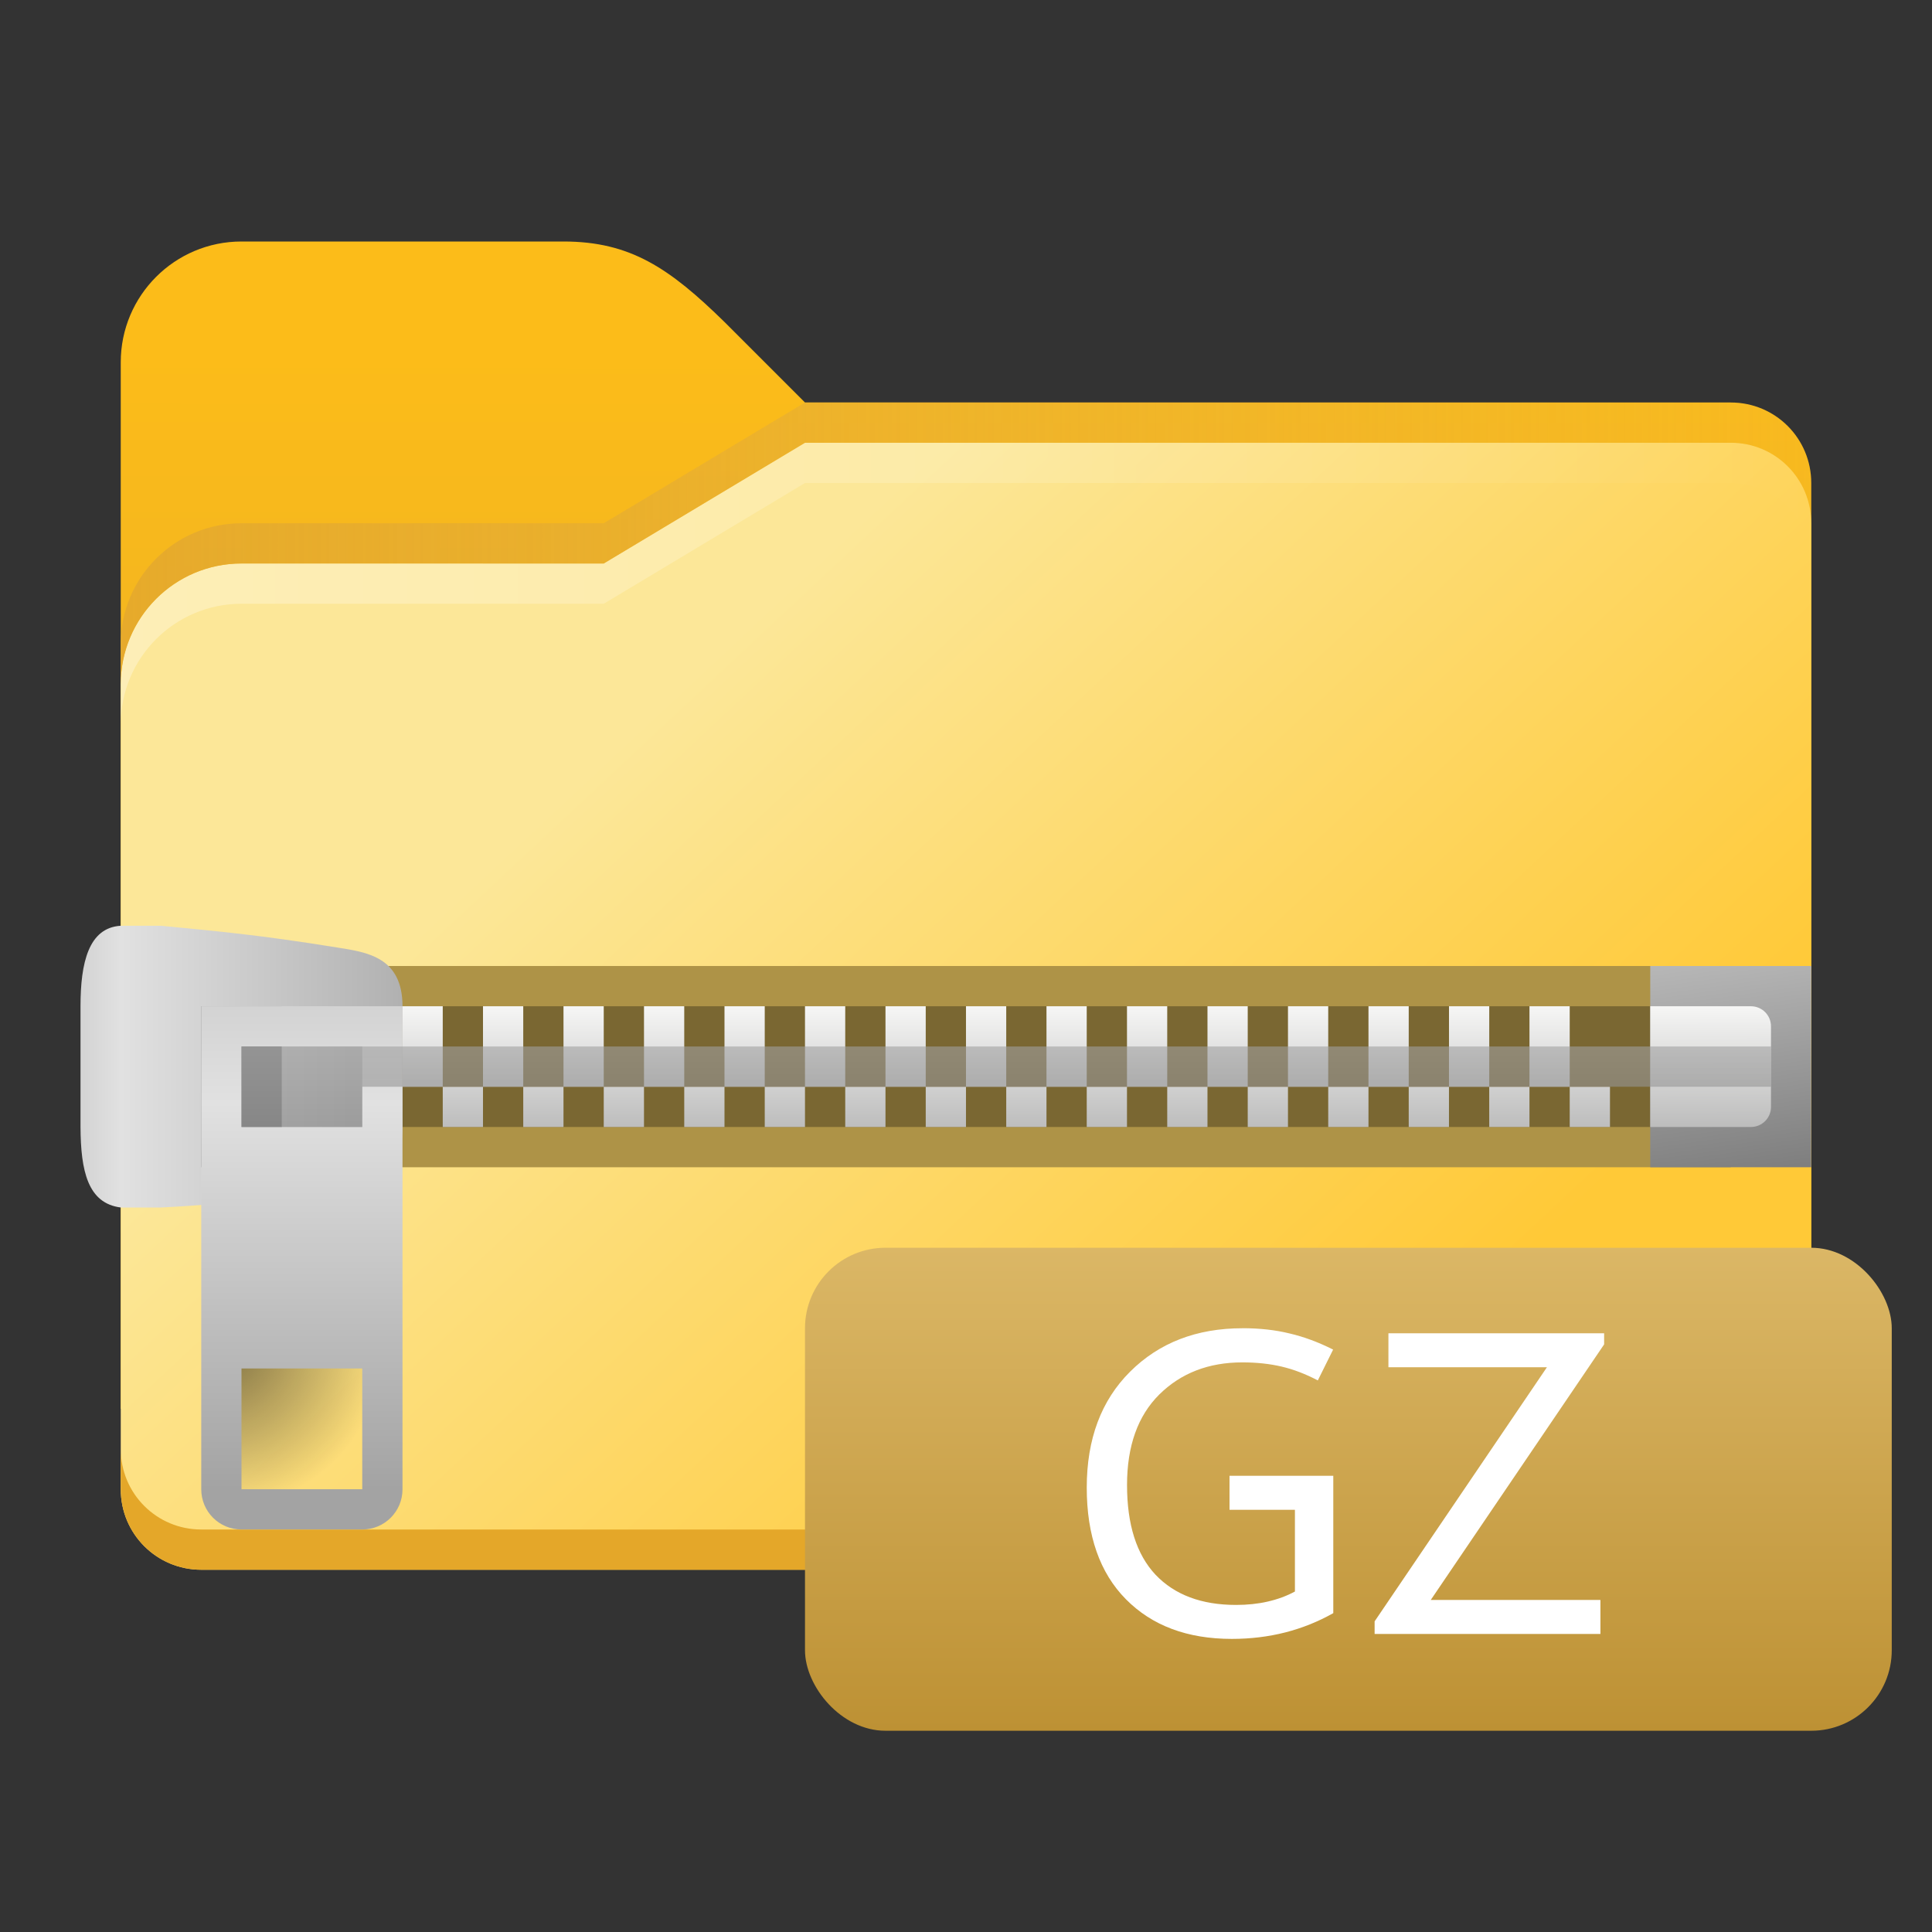 <?xml version="1.0" encoding="UTF-8" standalone="no"?>
<!-- Created with Inkscape (http://www.inkscape.org/) -->

<svg
   width="48"
   height="48"
   viewBox="0 0 48 48"
   version="1.1"
   id="svg5"
   inkscape:version="1.2.1 (9c6d41e410, 2022-07-14, custom)"
   sodipodi:docname="application-x-gzip.svg"
   xmlns:inkscape="http://www.inkscape.org/namespaces/inkscape"
   xmlns:sodipodi="http://sodipodi.sourceforge.net/DTD/sodipodi-0.dtd"
   xmlns:xlink="http://www.w3.org/1999/xlink"
   xmlns="http://www.w3.org/2000/svg"
   xmlns:svg="http://www.w3.org/2000/svg">
  <rect x="0" y="0" width="48" height="48" fill="#333333" stroke="none"/>
  <sodipodi:namedview
     id="namedview7"
     pagecolor="#ffffff"
     bordercolor="#666666"
     borderopacity="1.0"
     inkscape:pageshadow="2"
     inkscape:pageopacity="0.0"
     inkscape:pagecheckerboard="0"
     inkscape:document-units="px"
     showgrid="false"
     units="px"
     height="64px"
     inkscape:zoom="16.854167"
     inkscape:cx="24"
     inkscape:cy="24"
     inkscape:window-width="1920"
     inkscape:window-height="1012"
     inkscape:window-x="0"
     inkscape:window-y="0"
     inkscape:window-maximized="1"
     inkscape:current-layer="svg5"
     showguides="false"
     inkscape:showpageshadow="2"
     inkscape:deskcolor="#d1d1d1" />
  <defs
     id="defs2">
    <linearGradient
       inkscape:collect="always"
       id="linearGradient9539">
      <stop
         style="stop-color:#000000;stop-opacity:1;"
         offset="0"
         id="stop9535" />
      <stop
         style="stop-color:#000000;stop-opacity:0;"
         offset="1"
         id="stop9545" />
      <stop
         style="stop-color:#000000;stop-opacity:0;"
         offset="1"
         id="stop9537" />
    </linearGradient>
    <linearGradient
       inkscape:collect="always"
       id="linearGradient12673">
      <stop
         style="stop-color:#ffffff;stop-opacity:1;"
         offset="0"
         id="stop12669" />
      <stop
         style="stop-color:#ffffff;stop-opacity:0;"
         offset="1"
         id="stop12671" />
    </linearGradient>
    <linearGradient
       inkscape:collect="always"
       xlink:href="#linearGradient12673"
       id="linearGradient5594"
       x1="4"
       y1="22"
       x2="45.937"
       y2="22.007"
       gradientUnits="userSpaceOnUse"
       gradientTransform="translate(-1,-6)" />
    <linearGradient
       inkscape:collect="always"
       id="linearGradient11972">
      <stop
         style="stop-color:#fce798;stop-opacity:1"
         offset="0"
         id="stop11968" />
      <stop
         style="stop-color:#ffc937;stop-opacity:1"
         offset="1"
         id="stop11970" />
    </linearGradient>
    <linearGradient
       inkscape:collect="always"
       id="linearGradient4405">
      <stop
         style="stop-color:#fcbc19;stop-opacity:1"
         offset="0"
         id="stop4401" />
      <stop
         style="stop-color:#f4b61f;stop-opacity:1"
         offset="1"
         id="stop4403" />
    </linearGradient>
    <linearGradient
       inkscape:collect="always"
       xlink:href="#linearGradient11972"
       id="linearGradient6679"
       x1="17"
       y1="16"
       x2="33.824"
       y2="34"
       gradientUnits="userSpaceOnUse"
       gradientTransform="translate(-7.7e-7,1)" />
    <linearGradient
       inkscape:collect="always"
       xlink:href="#linearGradient4405"
       id="linearGradient7109"
       x1="24.273"
       y1="7.716"
       x2="24.265"
       y2="14.865"
       gradientUnits="userSpaceOnUse"
       gradientTransform="translate(-7.7e-7,1)" />
    <linearGradient
       inkscape:collect="always"
       xlink:href="#linearGradient6090"
       id="linearGradient5817"
       gradientUnits="userSpaceOnUse"
       x1="4"
       y1="22"
       x2="58"
       y2="22"
       gradientTransform="translate(-8,-7)" />
    <linearGradient
       inkscape:collect="always"
       id="linearGradient6090">
      <stop
         style="stop-color:#e4a729;stop-opacity:1"
         offset="0"
         id="stop6086" />
      <stop
         style="stop-color:#e2b24b;stop-opacity:0"
         offset="1"
         id="stop6088" />
    </linearGradient>
    <linearGradient
       inkscape:collect="always"
       xlink:href="#linearGradient4066"
       id="linearGradient4068"
       x1="1.058"
       y1="2.117"
       x2="1.058"
       y2="4.137"
       gradientUnits="userSpaceOnUse"
       gradientTransform="matrix(5.039,0,0,5.939,4.667,12.429)" />
    <linearGradient
       inkscape:collect="always"
       id="linearGradient4066">
      <stop
         style="stop-color:#d3d3d3;stop-opacity:1;"
         offset="0"
         id="stop4062" />
      <stop
         style="stop-color:#e1e1e1;stop-opacity:1"
         offset="0.2"
         id="stop4454" />
      <stop
         style="stop-color:#a3a3a3;stop-opacity:1"
         offset="1"
         id="stop4064" />
    </linearGradient>
    <linearGradient
       inkscape:collect="always"
       xlink:href="#linearGradient6118"
       id="linearGradient6120"
       x1="3.969"
       y1="2.117"
       x2="4.233"
       y2="2.91"
       gradientUnits="userSpaceOnUse"
       gradientTransform="matrix(15.118,0,0,6.299,-19,10.667)" />
    <linearGradient
       inkscape:collect="always"
       id="linearGradient6118">
      <stop
         style="stop-color:#b7b7b7;stop-opacity:1;"
         offset="0"
         id="stop6114" />
      <stop
         style="stop-color:#7e7e7e;stop-opacity:1"
         offset="1"
         id="stop6116" />
    </linearGradient>
    <linearGradient
       inkscape:collect="always"
       xlink:href="#linearGradient5150"
       id="linearGradient5152"
       x1="3.449"
       y1="1.852"
       x2="3.446"
       y2="2.91"
       gradientUnits="userSpaceOnUse"
       gradientTransform="matrix(3.78,0,0,-3.78,23,36)" />
    <linearGradient
       inkscape:collect="always"
       id="linearGradient5150">
      <stop
         style="stop-color:#aaaaaa;stop-opacity:1;"
         offset="0"
         id="stop5146" />
      <stop
         style="stop-color:#f6f6f5;stop-opacity:1"
         offset="1"
         id="stop5148" />
    </linearGradient>
    <linearGradient
       inkscape:collect="always"
       xlink:href="#linearGradient3105"
       id="linearGradient3097"
       x1="-1.0583334e-07"
       y1="3.704"
       x2="2.646"
       y2="3.704"
       gradientUnits="userSpaceOnUse"
       gradientTransform="matrix(3.78,0,0,3.78,2,13)" />
    <linearGradient
       inkscape:collect="always"
       id="linearGradient3105">
      <stop
         style="stop-color:#d3d3d3;stop-opacity:1;"
         offset="0"
         id="stop3099" />
      <stop
         style="stop-color:#e1e1e1;stop-opacity:1"
         offset="0.1"
         id="stop3101" />
      <stop
         style="stop-color:#a3a3a3;stop-opacity:1;"
         offset="1"
         id="stop3103" />
    </linearGradient>
    <linearGradient
       inkscape:collect="always"
       xlink:href="#linearGradient5150"
       id="linearGradient5895"
       x1="8.864"
       y1="7.937"
       x2="8.864"
       y2="6.879"
       gradientUnits="userSpaceOnUse"
       gradientTransform="matrix(3.78,0,0,3.78,-3,-1)" />
    <radialGradient
       inkscape:collect="always"
       xlink:href="#linearGradient9539"
       id="radialGradient9543"
       cx="5.027"
       cy="9.525"
       fx="5.027"
       fy="9.525"
       r="0.529"
       gradientUnits="userSpaceOnUse"
       gradientTransform="matrix(-6.8743257e-6,7.511,-7.559,4.679342e-7,77.5,-4.263)" />
    <linearGradient
       inkscape:collect="always"
       xlink:href="#linearGradient6118"
       id="linearGradient21937"
       x1="11.642"
       y1="6.35"
       x2="11.642"
       y2="7.673"
       gradientUnits="userSpaceOnUse"
       gradientTransform="matrix(3.78,0,0,3.78,-1,0)" />
    <linearGradient
       inkscape:collect="always"
       xlink:href="#linearGradient2889"
       id="linearGradient971"
       x1="28"
       y1="21.4"
       x2="28"
       y2="16"
       gradientUnits="userSpaceOnUse"
       gradientTransform="matrix(1.5,0,0,2.222,5,-4.556)" />
    <linearGradient
       inkscape:collect="always"
       id="linearGradient2889">
      <stop
         style="stop-color:#bd9134;stop-opacity:1;"
         offset="0"
         id="stop2885" />
      <stop
         style="stop-color:#dbb766;stop-opacity:1;"
         offset="1"
         id="stop2887" />
    </linearGradient>
  </defs>
  <path
     id="rect846"
     style="fill:url(#linearGradient7109);fill-opacity:1;stroke-width:2;stroke-linecap:round;stroke-linejoin:round;stroke-dasharray:24, 2"
     d="M 6,6 C 4.343,6 3,7.343 3,9 V 35 H 45 V 12 c 0,-1.108 -0.892,-2 -2,-2 H 20 L 18,8 C 16.635,6.664 15.662,6 14,6 Z"
     sodipodi:nodetypes="ssccssccss" />
  <path
     id="rect1170"
     style="fill:url(#linearGradient6679);fill-opacity:1;stroke-width:2.646;stroke-linecap:round;stroke-linejoin:round;stroke-dasharray:31.749, 2.646"
     d="m 20,11 -5,3 H 7 6 C 4.343,14 3,15.343 3,17 v 1 19 C 3,38.108 3.892,39 5,39 H 43 C 44.108,39 45,38.108 45,37 V 13 c 0,-1.108 -0.892,-2 -2,-2 z"
     sodipodi:nodetypes="cccsscssssssc" />
  <path
     id="rect1170-75"
     style="opacity:0.3;fill:url(#linearGradient5594);fill-opacity:1;stroke-width:2.646;stroke-linecap:round;stroke-linejoin:round;stroke-dasharray:31.749, 2.646"
     d="m 20,11 -5,3 H 6 C 4.343,14 3,15.343 3,17 v 1 c 0,-1.657 1.343,-3 3,-3 H 15 l 5,-3 H 43 C 44.108,12 45,12.892 45,14 v -1 c 0,-1.108 -0.892,-2 -2,-2 z"
     sodipodi:nodetypes="ccsscsccscssc" />
  <path
     id="rect1170-2"
     style="fill:#e4a729;fill-opacity:1;stroke-width:2.646;stroke-linecap:round;stroke-linejoin:round;stroke-dasharray:31.749, 2.646"
     d="m 3,36 v 1 C 3,38.108 3.892,39 5,39 H 43 C 44.108,39 45,38.108 45,37 v -1 c 0,1.108 -0.892,2 -2,2 H 5 c -1.108,0 -2,-0.892 -2,-2 z"
     sodipodi:nodetypes="csssscssc" />
  <path
     id="rect1170-75-2"
     style="fill:url(#linearGradient5817);fill-opacity:1;stroke-width:2.646;stroke-linecap:round;stroke-linejoin:round;stroke-dasharray:31.749, 2.646"
     d="m 20,10 -5,3 H 6 C 4.343,13 3,14.343 3,16 v 1 c 0,-1.657 1.343,-3 3,-3 H 15 l 5,-3 H 43 C 44.108,11 45,11.892 45,13 v -1 c 0,-1.108 -0.892,-2 -2,-2 z"
     sodipodi:nodetypes="ccsscsccscssc" />
  <rect
     style="fill:#ae9347;fill-opacity:1;stroke-width:1.842"
     id="rect3074"
     width="36"
     height="5"
     x="7"
     y="24" />
  <rect
     style="opacity:0.3;fill:#000000;fill-opacity:1;stroke-width:3.179;stroke-linecap:round"
     id="rect11102"
     width="32"
     height="3"
     x="10"
     y="25" />
  <rect
     style="fill:url(#linearGradient6120);fill-opacity:1;stroke-width:2.582"
     id="rect6090"
     width="4"
     height="5"
     x="41"
     y="24" />
  <path
     id="rect5034"
     style="fill:url(#linearGradient5152);fill-opacity:1;stroke-width:1"
     d="m 41,25 v 2 1 h 2.475 0.025 c 0.277,0 0.5,-0.223 0.5,-0.5 v -2 c 0,-0.277 -0.223,-0.5 -0.5,-0.5 h -0.025 z" />
  <rect
     style="opacity:0.5;fill:url(#radialGradient9543);fill-opacity:1;stroke-width:4.619;stroke-linecap:round"
     id="rect8144"
     width="4"
     height="4"
     x="5.5"
     y="33.496" />
  <path
     id="rect2535"
     style="fill:url(#linearGradient3097);fill-opacity:1;stroke-width:2;stroke-linecap:round"
     d="M 3,23 C 2.202,23.048 2,23.918 2,25 v 3 c 0.006,1.095 0.182,1.896 1,2 H 4 C 5.79,29.913 6.511,29.753 8.314,29.626 9.053,29.574 10,29.175 10,28 l 4e-7,-3 C 10,23.771 9.107,23.658 8.387,23.542 6.437,23.227 5.461,23.143 4,23 Z"
     sodipodi:nodetypes="cccccsccscc" />
  <rect
     style="fill:#838383;fill-opacity:1;stroke-width:1.633"
     id="rect6824-3"
     width="2"
     height="4"
     x="5"
     y="25" />
  <path
     id="rect3442"
     style="fill:url(#linearGradient4068);fill-opacity:1;stroke-width:1.447"
     d="m 5,25 v 11.975 c -2.166e-4,0.009 0,0.017 0,0.025 0,0.554 0.446,1 1,1 h 3 c 0.554,0 1,-0.446 1,-1 0,-0.009 2.169e-4,-0.017 0,-0.025 V 25 Z m 1,1 h 3 v 2 h -3 z m 0,8 h 3 v 3 h -3 z" />
  <path
     id="rect5849"
     style="fill:url(#linearGradient5895);fill-opacity:1;stroke-width:1;stroke-linecap:round"
     d="m 10,27 h 1 v -2 H 10 Z m 1,0 v 1 h 1 v -1 z m 1,0 h 1 v -2 h -1 z m 1,0 v 1 h 1 v -1 z m 1,0 h 1 v -2 h -1 z m 1,0 v 1 h 1 v -1 z m 1,0 h 1 v -2 h -1 z m 1,0 v 1 h 1 v -1 z m 1,0 h 1 v -2 h -1 z m 1,0 v 1 h 1 v -1 z m 1,0 h 1 v -2 h -1 z m 1,0 v 1 h 1 v -1 z m 1,0 h 1 v -2 h -1 z m 1,0 v 1 h 1 v -1 z m 1,0 h 1 v -2 h -1 z m 1,0 v 1 h 1 v -1 z m 1,0 h 1 v -2 h -1 z m 1,0 v 1 h 1 v -1 z m 1,0 h 1 v -2 h -1 z m 1,0 v 1 h 1 v -1 z m 1,0 h 1 v -2 h -1 z m 1,0 v 1 h 1 v -1 z m 1,0 h 1 v -2 h -1 z m 1,0 v 1 h 1 v -1 z m 1,0 h 1 v -2 h -1 z m 1,0 v 1 h 1 v -1 z m 1,0 H 37 v -2 h -1 z m 1,0 v 1 h 1 v -1 z m 1,0 h 1 v -2 h -1 z m 1,0 v 1 h 1 v -1 z"
     sodipodi:nodetypes="cccccccccccccccccccccccccccccccccccccccccccccccccccccccccccccccccccccccccccccccccccccccccccccccccccccccccccccccccccccccccccccccccccccccccccccccccccccc" />
  <path
     id="rect21929"
     style="opacity:0.6;fill:url(#linearGradient21937);fill-opacity:1;stroke-width:1;stroke-linecap:round"
     d="m 6,26 v 2 h 3 V 27 H 44 V 26 H 9 Z" />
  <rect
     style="fill:url(#linearGradient971);fill-opacity:1.0;stroke-width:6.831;stroke-linecap:round;stroke-linejoin:round"
     id="rect332"
     width="27"
     height="12"
     x="20"
     y="31"
     ry="2" />
  <path
     id="path1129"
     style="font-weight:normal;font-size:12px;font-family:'Segoe UI Variable Static Small';-inkscape-font-specification:'Segoe UI Variable Static Small';text-align:center;text-anchor:middle;stroke-width:3.556;stroke-linecap:round;stroke-linejoin:round;fill:#ffffff"
     d="m 30.87,33 c -1.139,0 -2.07,0.359 -2.792,1.078 C 27.359,34.793 27,35.754 27,36.958 c 0,1.194 0.325,2.12 0.974,2.776 0.649,0.656 1.526,0.984 2.63,0.984 0.465,0 0.908,-0.054 1.328,-0.161 0.42,-0.108 0.818,-0.267 1.193,-0.479 v -3.412 H 30.547 v 0.844 h 1.625 v 2.031 c -0.205,0.111 -0.431,0.194 -0.677,0.25 -0.243,0.056 -0.505,0.083 -0.786,0.083 -0.858,0 -1.524,-0.25 -2,-0.75 -0.472,-0.503 -0.708,-1.247 -0.708,-2.229 0,-0.969 0.267,-1.719 0.802,-2.25 0.538,-0.531 1.226,-0.797 2.063,-0.797 0.354,0 0.679,0.035 0.974,0.104 0.295,0.069 0.596,0.184 0.901,0.344 l 0.38,-0.766 c -0.365,-0.184 -0.726,-0.318 -1.083,-0.401 -0.354,-0.087 -0.743,-0.13 -1.167,-0.13 z m 3.625,0.125 v 0.844 h 3.938 l -4.281,6.313 v 0.313 h 5.61 V 39.75 H 35.547 l 4.307,-6.349 v -0.276 z" />
</svg>
